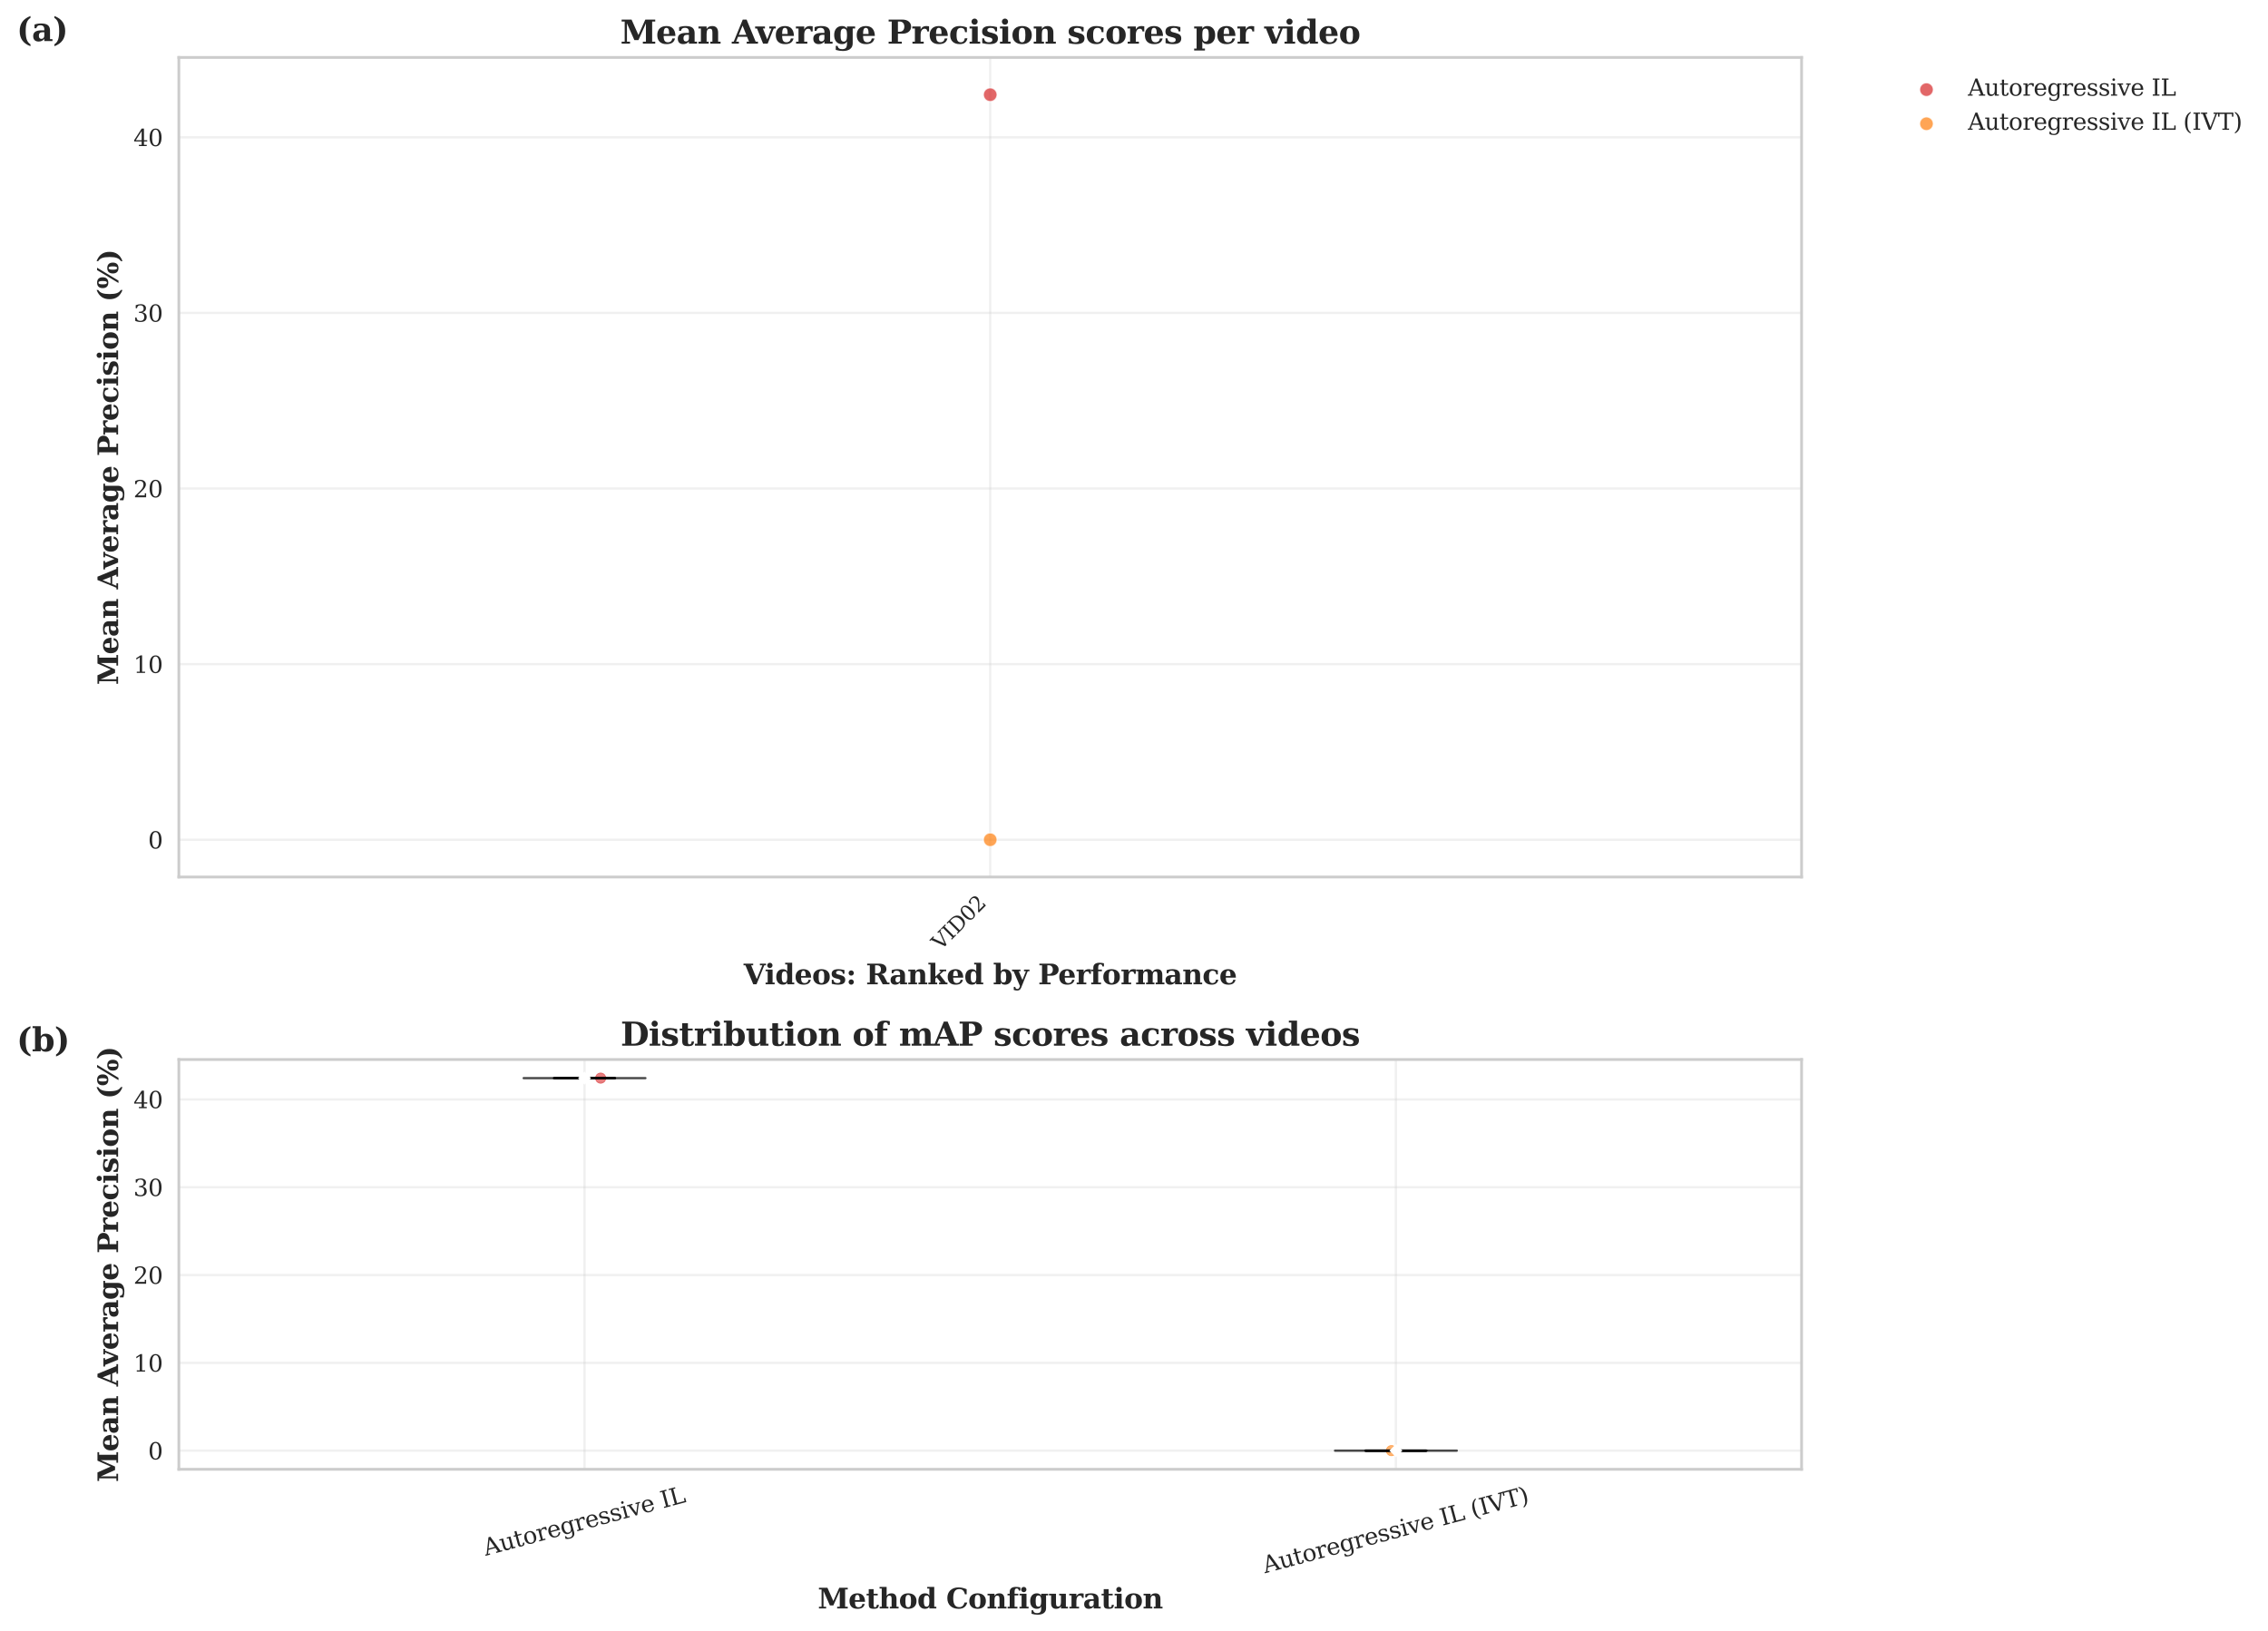 <?xml version="1.0" encoding="utf-8" standalone="no"?>
<!DOCTYPE svg PUBLIC "-//W3C//DTD SVG 1.1//EN"
  "http://www.w3.org/Graphics/SVG/1.1/DTD/svg11.dtd">
<svg xmlns:xlink="http://www.w3.org/1999/xlink" width="984.973pt" height="708.449pt" viewBox="0 0 984.973 708.449" xmlns="http://www.w3.org/2000/svg" version="1.1">
 <defs>
  <style type="text/css">*{stroke-linejoin: round; stroke-linecap: butt}</style>
 </defs>
 <g id="figure_1">
  <g id="patch_1">
   <path d="M 0 708.449 
L 984.973 708.449 
L 984.973 0 
L 0 0 
z
" style="fill: #ffffff"/>
  </g>
  <g id="axes_1">
   <g id="patch_2">
    <path d="M 77.674 380.909 
L 782.414 380.909 
L 782.414 24.957 
L 77.674 24.957 
z
" style="fill: #ffffff"/>
   </g>
   <g id="matplotlib.axis_1">
    <g id="xtick_1">
     <g id="line2d_1">
      <path d="M 430.044 380.909 
L 430.044 24.957 
" clip-path="url(#pa2b436acd9)" style="fill: none; stroke: #cccccc; stroke-opacity: 0.3; stroke-linecap: round"/>
     </g>
     <g id="line2d_2"/>
     <g id="text_1">
      <!-- VID02 -->
      <g style="fill: #262626" transform="translate(408.411 413.054) rotate(-45) scale(0.09 -0.09)">
       <defs>
        <path id="DejaVuSerif-56" d="M 1119 4331 
L 2497 750 
L 3872 4331 
L 3347 4331 
L 3347 4666 
L 4716 4666 
L 4716 4331 
L 4263 4331 
L 2597 0 
L 2059 0 
L 403 4331 
L -63 4331 
L -63 4666 
L 1638 4666 
L 1638 4331 
L 1119 4331 
z
" transform="scale(0.016)"/>
        <path id="DejaVuSerif-49" d="M 1581 331 
L 2175 331 
L 2175 0 
L 353 0 
L 353 331 
L 947 331 
L 947 4331 
L 353 4331 
L 353 4666 
L 2175 4666 
L 2175 4331 
L 1581 4331 
L 1581 331 
z
" transform="scale(0.016)"/>
        <path id="DejaVuSerif-44" d="M 1581 331 
L 2163 331 
Q 3072 331 3558 850 
Q 4044 1369 4044 2338 
Q 4044 3306 3559 3818 
Q 3075 4331 2163 4331 
L 1581 4331 
L 1581 331 
z
M 353 0 
L 353 331 
L 947 331 
L 947 4331 
L 353 4331 
L 353 4666 
L 2209 4666 
Q 3416 4666 4089 4050 
Q 4763 3434 4763 2338 
Q 4763 1238 4088 619 
Q 3413 0 2209 0 
L 353 0 
z
" transform="scale(0.016)"/>
        <path id="DejaVuSerif-30" d="M 2034 219 
Q 2513 219 2750 744 
Q 2988 1269 2988 2328 
Q 2988 3391 2750 3916 
Q 2513 4441 2034 4441 
Q 1556 4441 1318 3916 
Q 1081 3391 1081 2328 
Q 1081 1269 1318 744 
Q 1556 219 2034 219 
z
M 2034 -91 
Q 1275 -91 848 546 
Q 422 1184 422 2328 
Q 422 3475 848 4112 
Q 1275 4750 2034 4750 
Q 2797 4750 3222 4112 
Q 3647 3475 3647 2328 
Q 3647 1184 3222 546 
Q 2797 -91 2034 -91 
z
" transform="scale(0.016)"/>
        <path id="DejaVuSerif-32" d="M 819 3553 
L 469 3553 
L 469 4384 
Q 803 4563 1142 4656 
Q 1481 4750 1806 4750 
Q 2534 4750 2956 4397 
Q 3378 4044 3378 3438 
Q 3378 2753 2422 1800 
Q 2347 1728 2309 1691 
L 1131 513 
L 3078 513 
L 3078 1088 
L 3444 1088 
L 3444 0 
L 434 0 
L 434 341 
L 1850 1753 
Q 2319 2222 2519 2614 
Q 2719 3006 2719 3438 
Q 2719 3909 2473 4175 
Q 2228 4441 1797 4441 
Q 1350 4441 1106 4219 
Q 863 3997 819 3553 
z
" transform="scale(0.016)"/>
       </defs>
       <use xlink:href="#DejaVuSerif-56"/>
       <use xlink:href="#DejaVuSerif-49" x="72.217"/>
       <use xlink:href="#DejaVuSerif-44" x="111.719"/>
       <use xlink:href="#DejaVuSerif-30" x="191.895"/>
       <use xlink:href="#DejaVuSerif-32" x="255.518"/>
      </g>
     </g>
    </g>
    <g id="text_2">
     <!-- Videos: Ranked by Performance -->
     <g style="fill: #262626" transform="translate(322.969 427.496) scale(0.12 -0.12)">
      <defs>
       <path id="DejaVuSerif-Bold-56" d="M 5056 4666 
L 5056 4288 
L 4666 4288 
L 2906 0 
L 2163 0 
L 403 4288 
L -38 4288 
L -38 4666 
L 2150 4666 
L 2150 4288 
L 1697 4288 
L 2956 1197 
L 4225 4288 
L 3669 4288 
L 3669 4666 
L 5056 4666 
z
" transform="scale(0.016)"/>
       <path id="DejaVuSerif-Bold-69" d="M 588 4263 
Q 588 4516 763 4689 
Q 938 4863 1191 4863 
Q 1438 4863 1611 4689 
Q 1784 4516 1784 4263 
Q 1784 4016 1611 3842 
Q 1438 3669 1191 3669 
Q 938 3669 763 3841 
Q 588 4013 588 4263 
z
M 1797 378 
L 2272 378 
L 2272 0 
L 219 0 
L 219 378 
L 691 378 
L 691 2944 
L 219 2944 
L 219 3322 
L 1797 3322 
L 1797 378 
z
" transform="scale(0.016)"/>
       <path id="DejaVuSerif-Bold-64" d="M 2747 1497 
L 2747 1825 
Q 2747 2406 2597 2665 
Q 2447 2925 2119 2925 
Q 1775 2925 1636 2651 
Q 1497 2378 1497 1663 
Q 1497 947 1637 672 
Q 1778 397 2119 397 
Q 2447 397 2597 656 
Q 2747 916 2747 1497 
z
M 3853 378 
L 4325 378 
L 4325 0 
L 2747 0 
L 2747 422 
Q 2606 163 2367 36 
Q 2128 -91 1778 -91 
Q 1072 -91 667 378 
Q 263 847 263 1663 
Q 263 2481 667 2947 
Q 1072 3413 1778 3413 
Q 2128 3413 2367 3286 
Q 2606 3159 2747 2900 
L 2747 4488 
L 2272 4488 
L 2272 4863 
L 3853 4863 
L 3853 378 
z
" transform="scale(0.016)"/>
       <path id="DejaVuSerif-Bold-65" d="M 2566 1875 
Q 2566 2531 2444 2795 
Q 2322 3059 2028 3059 
Q 1744 3059 1620 2800 
Q 1497 2541 1497 1931 
L 1497 1875 
L 2566 1875 
z
M 3781 1503 
L 1497 1503 
L 1497 1478 
Q 1497 834 1690 548 
Q 1884 263 2316 263 
Q 2675 263 2897 453 
Q 3119 644 3181 1006 
L 3700 1006 
Q 3566 441 3166 175 
Q 2766 -91 2047 -91 
Q 1184 -91 723 364 
Q 263 819 263 1663 
Q 263 2488 734 2950 
Q 1206 3413 2047 3413 
Q 2872 3413 3312 2927 
Q 3753 2441 3781 1503 
z
" transform="scale(0.016)"/>
       <path id="DejaVuSerif-Bold-6f" d="M 2138 263 
Q 2488 263 2630 563 
Q 2772 863 2772 1663 
Q 2772 2463 2631 2761 
Q 2491 3059 2138 3059 
Q 1784 3059 1640 2757 
Q 1497 2456 1497 1663 
Q 1497 869 1640 566 
Q 1784 263 2138 263 
z
M 2138 -91 
Q 1259 -91 761 376 
Q 263 844 263 1663 
Q 263 2484 761 2948 
Q 1259 3413 2138 3413 
Q 3019 3413 3516 2948 
Q 4013 2484 4013 1663 
Q 4013 844 3514 376 
Q 3016 -91 2138 -91 
z
" transform="scale(0.016)"/>
       <path id="DejaVuSerif-Bold-73" d="M 300 97 
L 300 1025 
L 653 1025 
Q 697 653 931 458 
Q 1166 263 1569 263 
Q 1906 263 2086 380 
Q 2266 497 2266 716 
Q 2266 916 2152 1025 
Q 2038 1134 1709 1216 
L 1253 1331 
Q 738 1459 506 1698 
Q 275 1938 275 2344 
Q 275 2884 650 3148 
Q 1025 3413 1806 3413 
Q 2100 3413 2433 3364 
Q 2766 3316 3169 3213 
L 3169 2375 
L 2816 2375 
Q 2788 2716 2573 2887 
Q 2359 3059 1959 3059 
Q 1622 3059 1448 2951 
Q 1275 2844 1275 2638 
Q 1275 2469 1375 2372 
Q 1475 2275 1734 2209 
L 2188 2094 
Q 2841 1928 3091 1684 
Q 3341 1441 3341 1006 
Q 3341 444 2939 176 
Q 2538 -91 1691 -91 
Q 1381 -91 1034 -44 
Q 688 3 300 97 
z
" transform="scale(0.016)"/>
       <path id="DejaVuSerif-Bold-3a" d="M 588 2541 
Q 588 2788 761 2963 
Q 934 3138 1178 3138 
Q 1422 3138 1597 2961 
Q 1772 2784 1772 2541 
Q 1772 2297 1598 2125 
Q 1425 1953 1178 1953 
Q 931 1953 759 2125 
Q 588 2297 588 2541 
z
M 588 506 
Q 588 750 761 925 
Q 934 1100 1178 1100 
Q 1422 1100 1597 925 
Q 1772 750 1772 506 
Q 1772 259 1597 84 
Q 1422 -91 1178 -91 
Q 934 -91 761 84 
Q 588 259 588 506 
z
" transform="scale(0.016)"/>
       <path id="DejaVuSerif-Bold-20" transform="scale(0.016)"/>
       <path id="DejaVuSerif-Bold-52" d="M 3397 2278 
Q 3675 2238 3865 2094 
Q 4056 1950 4197 1678 
L 4878 378 
L 5356 378 
L 5356 0 
L 3822 0 
L 3078 1409 
Q 2863 1847 2711 1967 
Q 2559 2088 2291 2088 
L 2100 2088 
L 2100 378 
L 2700 378 
L 2700 0 
L 300 0 
L 300 378 
L 897 378 
L 897 4288 
L 300 4288 
L 300 4666 
L 2963 4666 
Q 3775 4666 4217 4339 
Q 4659 4013 4659 3413 
Q 4659 2925 4345 2642 
Q 4031 2359 3397 2278 
z
M 2100 2463 
L 2509 2463 
Q 2947 2463 3183 2700 
Q 3419 2938 3419 3378 
Q 3419 3819 3183 4053 
Q 2947 4288 2509 4288 
L 2100 4288 
L 2100 2463 
z
" transform="scale(0.016)"/>
       <path id="DejaVuSerif-Bold-61" d="M 3525 2041 
L 3525 378 
L 4000 378 
L 4000 0 
L 2419 0 
L 2419 422 
Q 2200 159 1931 34 
Q 1663 -91 1319 -91 
Q 809 -91 536 182 
Q 263 456 263 966 
Q 263 1525 655 1803 
Q 1047 2081 1838 2081 
L 2419 2081 
L 2419 2278 
Q 2419 2681 2228 2873 
Q 2038 3066 1638 3066 
Q 1306 3066 1126 2930 
Q 947 2794 872 2484 
L 519 2484 
L 519 3200 
Q 816 3306 1134 3359 
Q 1453 3413 1806 3413 
Q 2697 3413 3111 3081 
Q 3525 2750 3525 2041 
z
M 2419 1044 
L 2419 1709 
L 2003 1709 
Q 1694 1709 1528 1540 
Q 1363 1372 1363 1056 
Q 1363 741 1483 584 
Q 1603 428 1850 428 
Q 2106 428 2262 597 
Q 2419 766 2419 1044 
z
" transform="scale(0.016)"/>
       <path id="DejaVuSerif-Bold-6e" d="M 219 0 
L 219 378 
L 691 378 
L 691 2944 
L 219 2944 
L 219 3322 
L 1797 3322 
L 1797 2853 
Q 1997 3150 2253 3281 
Q 2509 3413 2900 3413 
Q 3459 3413 3745 3083 
Q 4031 2753 4031 2113 
L 4031 378 
L 4506 378 
L 4506 0 
L 2522 0 
L 2522 378 
L 2925 378 
L 2925 2144 
Q 2925 2566 2817 2730 
Q 2709 2894 2444 2894 
Q 2109 2894 1953 2648 
Q 1797 2403 1797 1869 
L 1797 378 
L 2203 378 
L 2203 0 
L 219 0 
z
" transform="scale(0.016)"/>
       <path id="DejaVuSerif-Bold-6b" d="M 2216 0 
L 219 0 
L 219 378 
L 691 378 
L 691 4488 
L 219 4488 
L 219 4863 
L 1797 4863 
L 1797 1741 
L 3138 2944 
L 2741 2944 
L 2741 3322 
L 4256 3322 
L 4256 2944 
L 3641 2944 
L 2784 2175 
L 4184 378 
L 4544 378 
L 4544 0 
L 2638 0 
L 2638 378 
L 3028 378 
L 2106 1563 
L 1797 1288 
L 1797 378 
L 2216 378 
L 2216 0 
z
" transform="scale(0.016)"/>
       <path id="DejaVuSerif-Bold-62" d="M 622 378 
L 622 4488 
L 147 4488 
L 147 4863 
L 1728 4863 
L 1728 2900 
Q 1869 3159 2106 3286 
Q 2344 3413 2694 3413 
Q 3403 3413 3811 2945 
Q 4219 2478 4219 1663 
Q 4219 847 3811 378 
Q 3403 -91 2694 -91 
Q 2344 -91 2106 36 
Q 1869 163 1728 422 
L 1728 0 
L 147 0 
L 147 378 
L 622 378 
z
M 1728 1497 
Q 1728 916 1876 656 
Q 2025 397 2356 397 
Q 2697 397 2836 672 
Q 2975 947 2975 1663 
Q 2975 2378 2836 2651 
Q 2697 2925 2356 2925 
Q 2025 2925 1876 2665 
Q 1728 2406 1728 1825 
L 1728 1497 
z
" transform="scale(0.016)"/>
       <path id="DejaVuSerif-Bold-79" d="M 1997 -750 
Q 1847 -1116 1634 -1269 
Q 1422 -1422 1063 -1422 
Q 909 -1422 721 -1387 
Q 534 -1353 313 -1288 
L 313 -594 
L 666 -597 
Q 675 -838 779 -953 
Q 884 -1069 1094 -1069 
Q 1297 -1069 1422 -958 
Q 1547 -847 1672 -538 
L 1722 -422 
L 275 2944 
L -84 2944 
L -84 3322 
L 1831 3322 
L 1831 2944 
L 1434 2944 
L 2278 978 
L 3066 2944 
L 2625 2944 
L 2625 3322 
L 3872 3322 
L 3872 2944 
L 3469 2944 
L 1997 -750 
z
" transform="scale(0.016)"/>
       <path id="DejaVuSerif-Bold-50" d="M 300 0 
L 300 378 
L 897 378 
L 897 4288 
L 300 4288 
L 300 4666 
L 2956 4666 
Q 3734 4666 4193 4295 
Q 4653 3925 4653 3303 
Q 4653 2678 4192 2304 
Q 3731 1931 2956 1931 
L 2100 1931 
L 2100 378 
L 2853 378 
L 2853 0 
L 300 0 
z
M 2100 2309 
L 2450 2309 
Q 2856 2309 3098 2579 
Q 3341 2850 3341 3303 
Q 3341 3753 3100 4020 
Q 2859 4288 2450 4288 
L 2100 4288 
L 2100 2309 
z
" transform="scale(0.016)"/>
       <path id="DejaVuSerif-Bold-72" d="M 3438 3359 
L 3438 2369 
L 3084 2369 
Q 3066 2634 2941 2764 
Q 2816 2894 2578 2894 
Q 2216 2894 2006 2575 
Q 1797 2256 1797 1691 
L 1797 378 
L 2400 378 
L 2400 0 
L 219 0 
L 219 378 
L 691 378 
L 691 2944 
L 184 2944 
L 184 3322 
L 1797 3322 
L 1797 2731 
Q 1959 3078 2226 3245 
Q 2494 3413 2881 3413 
Q 2978 3413 3117 3398 
Q 3256 3384 3438 3359 
z
" transform="scale(0.016)"/>
       <path id="DejaVuSerif-Bold-66" d="M 3097 4031 
L 2747 4031 
Q 2722 4275 2605 4394 
Q 2488 4513 2272 4513 
Q 2022 4513 1909 4333 
Q 1797 4153 1797 3750 
L 1797 3322 
L 2631 3322 
L 2631 2944 
L 1797 2944 
L 1797 378 
L 2438 378 
L 2438 0 
L 219 0 
L 219 378 
L 691 378 
L 691 2944 
L 197 2944 
L 197 3322 
L 691 3322 
L 691 3738 
Q 691 4291 1044 4577 
Q 1397 4863 2081 4863 
Q 2347 4863 2600 4833 
Q 2853 4803 3097 4744 
L 3097 4031 
z
" transform="scale(0.016)"/>
       <path id="DejaVuSerif-Bold-6d" d="M 3884 2778 
Q 4116 3109 4384 3261 
Q 4653 3413 5013 3413 
Q 5584 3413 5867 3089 
Q 6150 2766 6150 2113 
L 6150 378 
L 6625 378 
L 6625 0 
L 4647 0 
L 4647 378 
L 5044 378 
L 5044 1947 
Q 5044 2569 4948 2731 
Q 4853 2894 4594 2894 
Q 4300 2894 4137 2667 
Q 3975 2441 3975 2022 
L 3975 378 
L 4372 378 
L 4372 0 
L 2472 0 
L 2472 378 
L 2869 378 
L 2869 1947 
Q 2869 2569 2772 2731 
Q 2675 2894 2419 2894 
Q 2122 2894 1959 2667 
Q 1797 2441 1797 2022 
L 1797 378 
L 2194 378 
L 2194 0 
L 219 0 
L 219 378 
L 691 378 
L 691 2944 
L 219 2944 
L 219 3322 
L 1797 3322 
L 1797 2853 
Q 1991 3144 2241 3278 
Q 2491 3413 2834 3413 
Q 3241 3413 3494 3258 
Q 3747 3103 3884 2778 
z
" transform="scale(0.016)"/>
       <path id="DejaVuSerif-Bold-63" d="M 3609 1038 
Q 3491 469 3123 189 
Q 2756 -91 2125 -91 
Q 1238 -91 750 368 
Q 263 828 263 1663 
Q 263 2488 744 2950 
Q 1225 3413 2081 3413 
Q 2428 3413 2781 3347 
Q 3134 3281 3500 3150 
L 3500 2228 
L 3150 2228 
Q 3100 2650 2903 2854 
Q 2706 3059 2350 3059 
Q 1888 3059 1692 2746 
Q 1497 2434 1497 1663 
Q 1497 909 1687 586 
Q 1878 263 2309 263 
Q 2644 263 2845 463 
Q 3047 663 3091 1038 
L 3609 1038 
z
" transform="scale(0.016)"/>
      </defs>
      <use xlink:href="#DejaVuSerif-Bold-56"/>
      <use xlink:href="#DejaVuSerif-Bold-69" x="75.838"/>
      <use xlink:href="#DejaVuSerif-Bold-64" x="113.826"/>
      <use xlink:href="#DejaVuSerif-Bold-65" x="183.748"/>
      <use xlink:href="#DejaVuSerif-Bold-6f" x="247.371"/>
      <use xlink:href="#DejaVuSerif-Bold-73" x="314.07"/>
      <use xlink:href="#DejaVuSerif-Bold-3a" x="370.369"/>
      <use xlink:href="#DejaVuSerif-Bold-20" x="407.283"/>
      <use xlink:href="#DejaVuSerif-Bold-52" x="442.098"/>
      <use xlink:href="#DejaVuSerif-Bold-61" x="527.453"/>
      <use xlink:href="#DejaVuSerif-Bold-6e" x="592.248"/>
      <use xlink:href="#DejaVuSerif-Bold-6b" x="664.953"/>
      <use xlink:href="#DejaVuSerif-Bold-65" x="734.24"/>
      <use xlink:href="#DejaVuSerif-Bold-64" x="797.863"/>
      <use xlink:href="#DejaVuSerif-Bold-20" x="867.785"/>
      <use xlink:href="#DejaVuSerif-Bold-62" x="902.6"/>
      <use xlink:href="#DejaVuSerif-Bold-79" x="972.521"/>
      <use xlink:href="#DejaVuSerif-Bold-20" x="1030.627"/>
      <use xlink:href="#DejaVuSerif-Bold-50" x="1065.441"/>
      <use xlink:href="#DejaVuSerif-Bold-65" x="1138.012"/>
      <use xlink:href="#DejaVuSerif-Bold-72" x="1201.635"/>
      <use xlink:href="#DejaVuSerif-Bold-66" x="1254.32"/>
      <use xlink:href="#DejaVuSerif-Bold-6f" x="1297.338"/>
      <use xlink:href="#DejaVuSerif-Bold-72" x="1364.037"/>
      <use xlink:href="#DejaVuSerif-Bold-6d" x="1416.723"/>
      <use xlink:href="#DejaVuSerif-Bold-61" x="1522.533"/>
      <use xlink:href="#DejaVuSerif-Bold-6e" x="1587.328"/>
      <use xlink:href="#DejaVuSerif-Bold-63" x="1660.033"/>
      <use xlink:href="#DejaVuSerif-Bold-65" x="1720.922"/>
     </g>
    </g>
   </g>
   <g id="matplotlib.axis_2">
    <g id="ytick_1">
     <g id="line2d_3">
      <path d="M 77.674 364.729 
L 782.414 364.729 
" clip-path="url(#pa2b436acd9)" style="fill: none; stroke: #cccccc; stroke-opacity: 0.3; stroke-linecap: round"/>
     </g>
     <g id="line2d_4"/>
     <g id="text_3">
      <!-- 0 -->
      <g style="fill: #262626" transform="translate(64.311 368.528) scale(0.1 -0.1)">
       <use xlink:href="#DejaVuSerif-30"/>
      </g>
     </g>
    </g>
    <g id="ytick_2">
     <g id="line2d_5">
      <path d="M 77.674 288.456 
L 782.414 288.456 
" clip-path="url(#pa2b436acd9)" style="fill: none; stroke: #cccccc; stroke-opacity: 0.3; stroke-linecap: round"/>
     </g>
     <g id="line2d_6"/>
     <g id="text_4">
      <!-- 10 -->
      <g style="fill: #262626" transform="translate(57.949 292.255) scale(0.1 -0.1)">
       <defs>
        <path id="DejaVuSerif-31" d="M 909 0 
L 909 331 
L 1722 331 
L 1722 4213 
L 781 3603 
L 781 4013 
L 1919 4750 
L 2350 4750 
L 2350 331 
L 3163 331 
L 3163 0 
L 909 0 
z
" transform="scale(0.016)"/>
       </defs>
       <use xlink:href="#DejaVuSerif-31"/>
       <use xlink:href="#DejaVuSerif-30" x="63.623"/>
      </g>
     </g>
    </g>
    <g id="ytick_3">
     <g id="line2d_7">
      <path d="M 77.674 212.183 
L 782.414 212.183 
" clip-path="url(#pa2b436acd9)" style="fill: none; stroke: #cccccc; stroke-opacity: 0.3; stroke-linecap: round"/>
     </g>
     <g id="line2d_8"/>
     <g id="text_5">
      <!-- 20 -->
      <g style="fill: #262626" transform="translate(57.949 215.982) scale(0.1 -0.1)">
       <use xlink:href="#DejaVuSerif-32"/>
       <use xlink:href="#DejaVuSerif-30" x="63.623"/>
      </g>
     </g>
    </g>
    <g id="ytick_4">
     <g id="line2d_9">
      <path d="M 77.674 135.91 
L 782.414 135.91 
" clip-path="url(#pa2b436acd9)" style="fill: none; stroke: #cccccc; stroke-opacity: 0.3; stroke-linecap: round"/>
     </g>
     <g id="line2d_10"/>
     <g id="text_6">
      <!-- 30 -->
      <g style="fill: #262626" transform="translate(57.949 139.709) scale(0.1 -0.1)">
       <defs>
        <path id="DejaVuSerif-33" d="M 622 4469 
Q 988 4606 1323 4678 
Q 1659 4750 1953 4750 
Q 2638 4750 3022 4454 
Q 3406 4159 3406 3634 
Q 3406 3213 3140 2930 
Q 2875 2647 2388 2547 
Q 2963 2466 3280 2130 
Q 3597 1794 3597 1259 
Q 3597 606 3158 257 
Q 2719 -91 1894 -91 
Q 1528 -91 1179 -12 
Q 831 66 488 225 
L 488 1131 
L 838 1131 
Q 869 681 1141 450 
Q 1413 219 1906 219 
Q 2384 219 2661 495 
Q 2938 772 2938 1253 
Q 2938 1803 2653 2086 
Q 2369 2369 1819 2369 
L 1522 2369 
L 1522 2688 
L 1678 2688 
Q 2225 2688 2498 2914 
Q 2772 3141 2772 3597 
Q 2772 4006 2547 4223 
Q 2322 4441 1900 4441 
Q 1478 4441 1245 4241 
Q 1013 4041 972 3647 
L 622 3647 
L 622 4469 
z
" transform="scale(0.016)"/>
       </defs>
       <use xlink:href="#DejaVuSerif-33"/>
       <use xlink:href="#DejaVuSerif-30" x="63.623"/>
      </g>
     </g>
    </g>
    <g id="ytick_5">
     <g id="line2d_11">
      <path d="M 77.674 59.637 
L 782.414 59.637 
" clip-path="url(#pa2b436acd9)" style="fill: none; stroke: #cccccc; stroke-opacity: 0.3; stroke-linecap: round"/>
     </g>
     <g id="line2d_12"/>
     <g id="text_7">
      <!-- 40 -->
      <g style="fill: #262626" transform="translate(57.949 63.436) scale(0.1 -0.1)">
       <defs>
        <path id="DejaVuSerif-34" d="M 2234 1581 
L 2234 4063 
L 641 1581 
L 2234 1581 
z
M 3609 0 
L 1484 0 
L 1484 331 
L 2234 331 
L 2234 1247 
L 197 1247 
L 197 1588 
L 2241 4750 
L 2859 4750 
L 2859 1581 
L 3750 1581 
L 3750 1247 
L 2859 1247 
L 2859 331 
L 3609 331 
L 3609 0 
z
" transform="scale(0.016)"/>
       </defs>
       <use xlink:href="#DejaVuSerif-34"/>
       <use xlink:href="#DejaVuSerif-30" x="63.623"/>
      </g>
     </g>
    </g>
    <g id="text_8">
     <!-- Mean Average Precision (%) -->
     <g style="fill: #262626" transform="translate(51.283 297.512) rotate(-90) scale(0.12 -0.12)">
      <defs>
       <path id="DejaVuSerif-Bold-4d" d="M 269 0 
L 269 378 
L 863 378 
L 863 4288 
L 269 4288 
L 269 4666 
L 2194 4666 
L 3525 1672 
L 4863 4666 
L 6784 4666 
L 6784 4288 
L 6188 4288 
L 6188 378 
L 6784 378 
L 6784 0 
L 4384 0 
L 4384 378 
L 4978 378 
L 4978 3938 
L 3531 684 
L 2741 684 
L 1300 3938 
L 1300 378 
L 1894 378 
L 1894 0 
L 269 0 
z
" transform="scale(0.016)"/>
       <path id="DejaVuSerif-Bold-41" d="M -50 0 
L -50 378 
L 331 378 
L 2088 4666 
L 2834 4666 
L 4594 378 
L 5038 378 
L 5038 0 
L 2853 0 
L 2853 378 
L 3309 378 
L 2925 1331 
L 1172 1331 
L 781 378 
L 1338 378 
L 1338 0 
L -50 0 
z
M 1325 1709 
L 2772 1709 
L 2053 3494 
L 1325 1709 
z
" transform="scale(0.016)"/>
       <path id="DejaVuSerif-Bold-76" d="M 1428 0 
L 250 2944 
L -116 2944 
L -116 3322 
L 1791 3322 
L 1791 2944 
L 1388 2944 
L 2228 844 
L 3066 2944 
L 2631 2944 
L 2631 3322 
L 3878 3322 
L 3878 2944 
L 3494 2944 
L 2316 0 
L 1428 0 
z
" transform="scale(0.016)"/>
       <path id="DejaVuSerif-Bold-67" d="M 3853 2944 
L 3853 44 
Q 3853 -656 3354 -1039 
Q 2856 -1422 1947 -1422 
Q 1616 -1422 1275 -1370 
Q 934 -1319 575 -1216 
L 575 -422 
L 928 -422 
Q 975 -750 1192 -909 
Q 1409 -1069 1813 -1069 
Q 2325 -1069 2536 -823 
Q 2747 -578 2747 44 
L 2747 422 
Q 2606 163 2367 36 
Q 2128 -91 1778 -91 
Q 1072 -91 667 378 
Q 263 847 263 1663 
Q 263 2481 667 2947 
Q 1072 3413 1778 3413 
Q 2128 3413 2367 3286 
Q 2606 3159 2747 2900 
L 2747 3322 
L 4325 3322 
L 4325 2944 
L 3853 2944 
z
M 2747 1825 
Q 2747 2406 2597 2665 
Q 2447 2925 2119 2925 
Q 1775 2925 1636 2651 
Q 1497 2378 1497 1663 
Q 1497 947 1637 672 
Q 1778 397 2119 397 
Q 2447 397 2597 656 
Q 2747 916 2747 1497 
L 2747 1825 
z
" transform="scale(0.016)"/>
       <path id="DejaVuSerif-Bold-28" d="M 2694 -997 
Q 1641 -606 1122 122 
Q 603 850 603 1931 
Q 603 3013 1115 3731 
Q 1628 4450 2694 4863 
L 2694 4488 
Q 2200 4188 1983 3598 
Q 1766 3009 1766 1931 
Q 1766 856 1983 267 
Q 2200 -322 2694 -622 
L 2694 -997 
z
" transform="scale(0.016)"/>
       <path id="DejaVuSerif-Bold-25" d="M 1381 4434 
Q 1181 4434 1093 4217 
Q 1006 4000 1006 3481 
Q 1006 2959 1093 2740 
Q 1181 2522 1381 2522 
Q 1584 2522 1671 2740 
Q 1759 2959 1759 3481 
Q 1759 4000 1671 4217 
Q 1584 4434 1381 4434 
z
M 1381 4750 
Q 1978 4750 2295 4423 
Q 2613 4097 2613 3481 
Q 2613 2866 2295 2537 
Q 1978 2209 1381 2209 
Q 788 2209 470 2537 
Q 153 2866 153 3481 
Q 153 4097 470 4423 
Q 788 4750 1381 4750 
z
M 4231 4750 
L 4769 4750 
L 1850 -91 
L 1313 -91 
L 4231 4750 
z
M 4697 2450 
Q 5294 2450 5609 2123 
Q 5925 1797 5925 1184 
Q 5925 569 5609 239 
Q 5294 -91 4697 -91 
Q 4103 -91 3786 239 
Q 3469 569 3469 1184 
Q 3469 1797 3786 2123 
Q 4103 2450 4697 2450 
z
M 4697 2138 
Q 4494 2138 4406 1920 
Q 4319 1703 4319 1184 
Q 4319 663 4408 444 
Q 4497 225 4697 225 
Q 4900 225 4987 444 
Q 5075 663 5075 1184 
Q 5075 1703 4987 1920 
Q 4900 2138 4697 2138 
z
" transform="scale(0.016)"/>
       <path id="DejaVuSerif-Bold-29" d="M 325 -997 
L 325 -622 
Q 819 -322 1036 267 
Q 1253 856 1253 1931 
Q 1253 3009 1036 3598 
Q 819 4188 325 4488 
L 325 4863 
Q 1391 4450 1905 3731 
Q 2419 3013 2419 1931 
Q 2419 850 1898 122 
Q 1378 -606 325 -997 
z
" transform="scale(0.016)"/>
      </defs>
      <use xlink:href="#DejaVuSerif-Bold-4d"/>
      <use xlink:href="#DejaVuSerif-Bold-65" x="110.693"/>
      <use xlink:href="#DejaVuSerif-Bold-61" x="174.316"/>
      <use xlink:href="#DejaVuSerif-Bold-6e" x="239.111"/>
      <use xlink:href="#DejaVuSerif-Bold-20" x="311.816"/>
      <use xlink:href="#DejaVuSerif-Bold-41" x="346.631"/>
      <use xlink:href="#DejaVuSerif-Bold-76" x="420.219"/>
      <use xlink:href="#DejaVuSerif-Bold-65" x="478.324"/>
      <use xlink:href="#DejaVuSerif-Bold-72" x="541.947"/>
      <use xlink:href="#DejaVuSerif-Bold-61" x="594.633"/>
      <use xlink:href="#DejaVuSerif-Bold-67" x="659.428"/>
      <use xlink:href="#DejaVuSerif-Bold-65" x="729.35"/>
      <use xlink:href="#DejaVuSerif-Bold-20" x="792.973"/>
      <use xlink:href="#DejaVuSerif-Bold-50" x="827.787"/>
      <use xlink:href="#DejaVuSerif-Bold-72" x="902.982"/>
      <use xlink:href="#DejaVuSerif-Bold-65" x="955.668"/>
      <use xlink:href="#DejaVuSerif-Bold-63" x="1019.291"/>
      <use xlink:href="#DejaVuSerif-Bold-69" x="1080.18"/>
      <use xlink:href="#DejaVuSerif-Bold-73" x="1118.168"/>
      <use xlink:href="#DejaVuSerif-Bold-69" x="1174.467"/>
      <use xlink:href="#DejaVuSerif-Bold-6f" x="1212.455"/>
      <use xlink:href="#DejaVuSerif-Bold-6e" x="1279.154"/>
      <use xlink:href="#DejaVuSerif-Bold-20" x="1351.859"/>
      <use xlink:href="#DejaVuSerif-Bold-28" x="1386.674"/>
      <use xlink:href="#DejaVuSerif-Bold-25" x="1433.988"/>
      <use xlink:href="#DejaVuSerif-Bold-29" x="1529.008"/>
     </g>
    </g>
   </g>
   <g id="PathCollection_1">
    <defs>
     <path id="ma7c58ee332" d="M 0 2.958 
C 0.784 2.958 1.537 2.646 2.092 2.092 
C 2.646 1.537 2.958 0.784 2.958 0 
C 2.958 -0.784 2.646 -1.537 2.092 -2.092 
C 1.537 -2.646 0.784 -2.958 0 -2.958 
C -0.784 -2.958 -1.537 -2.646 -2.092 -2.092 
C -2.646 -1.537 -2.958 -0.784 -2.958 0 
C -2.958 0.784 -2.646 1.537 -2.092 2.092 
C -1.537 2.646 -0.784 2.958 0 2.958 
z
" style="stroke: #ffffff; stroke-opacity: 0.7; stroke-width: 0.5"/>
    </defs>
    <g clip-path="url(#pa2b436acd9)">
     <use xlink:href="#ma7c58ee332" x="430.044" y="41.136" style="fill: #d62728; fill-opacity: 0.7; stroke: #ffffff; stroke-opacity: 0.7; stroke-width: 0.5"/>
    </g>
   </g>
   <g id="PathCollection_2">
    <defs>
     <path id="m37a2aa57c5" d="M 0 2.958 
C 0.784 2.958 1.537 2.646 2.092 2.092 
C 2.646 1.537 2.958 0.784 2.958 0 
C 2.958 -0.784 2.646 -1.537 2.092 -2.092 
C 1.537 -2.646 0.784 -2.958 0 -2.958 
C -0.784 -2.958 -1.537 -2.646 -2.092 -2.092 
C -2.646 -1.537 -2.958 -0.784 -2.958 0 
C -2.958 0.784 -2.646 1.537 -2.092 2.092 
C -1.537 2.646 -0.784 2.958 0 2.958 
z
" style="stroke: #ffffff; stroke-opacity: 0.7; stroke-width: 0.5"/>
    </defs>
    <g clip-path="url(#pa2b436acd9)">
     <use xlink:href="#m37a2aa57c5" x="430.044" y="364.729" style="fill: #ff7f0e; fill-opacity: 0.7; stroke: #ffffff; stroke-opacity: 0.7; stroke-width: 0.5"/>
    </g>
   </g>
   <g id="patch_3">
    <path d="M 77.674 380.909 
L 77.674 24.957 
" style="fill: none; stroke: #cccccc; stroke-width: 1.2; stroke-linejoin: miter; stroke-linecap: square"/>
   </g>
   <g id="patch_4">
    <path d="M 782.414 380.909 
L 782.414 24.957 
" style="fill: none; stroke: #cccccc; stroke-width: 1.2; stroke-linejoin: miter; stroke-linecap: square"/>
   </g>
   <g id="patch_5">
    <path d="M 77.674 380.909 
L 782.414 380.909 
" style="fill: none; stroke: #cccccc; stroke-width: 1.2; stroke-linejoin: miter; stroke-linecap: square"/>
   </g>
   <g id="patch_6">
    <path d="M 77.674 24.957 
L 782.414 24.957 
" style="fill: none; stroke: #cccccc; stroke-width: 1.2; stroke-linejoin: miter; stroke-linecap: square"/>
   </g>
   <g id="text_9">
    <!-- (a) -->
    <g style="fill: #262626" transform="translate(7.2 17.838) scale(0.14 -0.14)">
     <use xlink:href="#DejaVuSerif-Bold-28"/>
     <use xlink:href="#DejaVuSerif-Bold-61" x="47.314"/>
     <use xlink:href="#DejaVuSerif-Bold-29" x="112.109"/>
    </g>
   </g>
   <g id="text_10">
    <!-- Mean Average Precision scores per video -->
    <g style="fill: #262626" transform="translate(269.367 18.957) scale(0.14 -0.14)">
     <defs>
      <path id="DejaVuSerif-Bold-70" d="M 1728 1825 
L 1728 1497 
Q 1728 916 1876 656 
Q 2025 397 2356 397 
Q 2697 397 2836 672 
Q 2975 947 2975 1663 
Q 2975 2378 2836 2651 
Q 2697 2925 2356 2925 
Q 2025 2925 1876 2665 
Q 1728 2406 1728 1825 
z
M 622 2944 
L 147 2944 
L 147 3322 
L 1728 3322 
L 1728 2900 
Q 1869 3159 2106 3286 
Q 2344 3413 2694 3413 
Q 3403 3413 3811 2945 
Q 4219 2478 4219 1663 
Q 4219 847 3811 378 
Q 3403 -91 2694 -91 
Q 2344 -91 2106 36 
Q 1869 163 1728 422 
L 1728 -953 
L 2241 -953 
L 2241 -1331 
L 147 -1331 
L 147 -953 
L 622 -953 
L 622 2944 
z
" transform="scale(0.016)"/>
     </defs>
     <use xlink:href="#DejaVuSerif-Bold-4d"/>
     <use xlink:href="#DejaVuSerif-Bold-65" x="110.693"/>
     <use xlink:href="#DejaVuSerif-Bold-61" x="174.316"/>
     <use xlink:href="#DejaVuSerif-Bold-6e" x="239.111"/>
     <use xlink:href="#DejaVuSerif-Bold-20" x="311.816"/>
     <use xlink:href="#DejaVuSerif-Bold-41" x="346.631"/>
     <use xlink:href="#DejaVuSerif-Bold-76" x="420.219"/>
     <use xlink:href="#DejaVuSerif-Bold-65" x="478.324"/>
     <use xlink:href="#DejaVuSerif-Bold-72" x="541.947"/>
     <use xlink:href="#DejaVuSerif-Bold-61" x="594.633"/>
     <use xlink:href="#DejaVuSerif-Bold-67" x="659.428"/>
     <use xlink:href="#DejaVuSerif-Bold-65" x="729.35"/>
     <use xlink:href="#DejaVuSerif-Bold-20" x="792.973"/>
     <use xlink:href="#DejaVuSerif-Bold-50" x="827.787"/>
     <use xlink:href="#DejaVuSerif-Bold-72" x="902.982"/>
     <use xlink:href="#DejaVuSerif-Bold-65" x="955.668"/>
     <use xlink:href="#DejaVuSerif-Bold-63" x="1019.291"/>
     <use xlink:href="#DejaVuSerif-Bold-69" x="1080.18"/>
     <use xlink:href="#DejaVuSerif-Bold-73" x="1118.168"/>
     <use xlink:href="#DejaVuSerif-Bold-69" x="1174.467"/>
     <use xlink:href="#DejaVuSerif-Bold-6f" x="1212.455"/>
     <use xlink:href="#DejaVuSerif-Bold-6e" x="1279.154"/>
     <use xlink:href="#DejaVuSerif-Bold-20" x="1351.859"/>
     <use xlink:href="#DejaVuSerif-Bold-73" x="1386.674"/>
     <use xlink:href="#DejaVuSerif-Bold-63" x="1442.973"/>
     <use xlink:href="#DejaVuSerif-Bold-6f" x="1503.861"/>
     <use xlink:href="#DejaVuSerif-Bold-72" x="1570.561"/>
     <use xlink:href="#DejaVuSerif-Bold-65" x="1623.246"/>
     <use xlink:href="#DejaVuSerif-Bold-73" x="1686.869"/>
     <use xlink:href="#DejaVuSerif-Bold-20" x="1743.168"/>
     <use xlink:href="#DejaVuSerif-Bold-70" x="1777.982"/>
     <use xlink:href="#DejaVuSerif-Bold-65" x="1847.904"/>
     <use xlink:href="#DejaVuSerif-Bold-72" x="1911.527"/>
     <use xlink:href="#DejaVuSerif-Bold-20" x="1964.213"/>
     <use xlink:href="#DejaVuSerif-Bold-76" x="1999.027"/>
     <use xlink:href="#DejaVuSerif-Bold-69" x="2057.133"/>
     <use xlink:href="#DejaVuSerif-Bold-64" x="2095.121"/>
     <use xlink:href="#DejaVuSerif-Bold-65" x="2165.043"/>
     <use xlink:href="#DejaVuSerif-Bold-6f" x="2228.666"/>
    </g>
   </g>
   <g id="legend_1">
    <g id="PathCollection_3">
     <g>
      <use xlink:href="#ma7c58ee332" x="836.651" y="38.93" style="fill: #d62728; fill-opacity: 0.7; stroke: #ffffff; stroke-opacity: 0.7; stroke-width: 0.5"/>
     </g>
    </g>
    <g id="text_11">
     <!-- Autoregressive IL -->
     <g style="fill: #262626" transform="translate(854.651 41.555) scale(0.1 -0.1)">
      <defs>
       <path id="DejaVuSerif-41" d="M 1281 1691 
L 2994 1691 
L 2138 3909 
L 1281 1691 
z
M -38 0 
L -38 331 
L 372 331 
L 2034 4666 
L 2559 4666 
L 4225 331 
L 4684 331 
L 4684 0 
L 2988 0 
L 2988 331 
L 3506 331 
L 3116 1356 
L 1153 1356 
L 763 331 
L 1275 331 
L 1275 0 
L -38 0 
z
" transform="scale(0.016)"/>
       <path id="DejaVuSerif-75" d="M 2266 3322 
L 3341 3322 
L 3341 331 
L 3884 331 
L 3884 0 
L 2766 0 
L 2766 588 
Q 2606 256 2353 82 
Q 2100 -91 1766 -91 
Q 1213 -91 952 223 
Q 691 538 691 1209 
L 691 2988 
L 172 2988 
L 172 3322 
L 1269 3322 
L 1269 1388 
Q 1269 781 1417 556 
Q 1566 331 1947 331 
Q 2347 331 2556 625 
Q 2766 919 2766 1478 
L 2766 2988 
L 2266 2988 
L 2266 3322 
z
" transform="scale(0.016)"/>
       <path id="DejaVuSerif-74" d="M 691 2988 
L 184 2988 
L 184 3322 
L 691 3322 
L 691 4353 
L 1269 4353 
L 1269 3322 
L 2350 3322 
L 2350 2988 
L 1269 2988 
L 1269 878 
Q 1269 456 1350 337 
Q 1431 219 1650 219 
Q 1875 219 1978 351 
Q 2081 484 2088 781 
L 2522 781 
Q 2497 328 2275 118 
Q 2053 -91 1600 -91 
Q 1103 -91 897 129 
Q 691 350 691 878 
L 691 2988 
z
" transform="scale(0.016)"/>
       <path id="DejaVuSerif-6f" d="M 1925 219 
Q 2388 219 2623 584 
Q 2859 950 2859 1663 
Q 2859 2375 2623 2739 
Q 2388 3103 1925 3103 
Q 1463 3103 1227 2739 
Q 991 2375 991 1663 
Q 991 950 1228 584 
Q 1466 219 1925 219 
z
M 1925 -91 
Q 1200 -91 759 389 
Q 319 869 319 1663 
Q 319 2456 758 2934 
Q 1197 3413 1925 3413 
Q 2653 3413 3092 2934 
Q 3531 2456 3531 1663 
Q 3531 869 3092 389 
Q 2653 -91 1925 -91 
z
" transform="scale(0.016)"/>
       <path id="DejaVuSerif-72" d="M 3059 3328 
L 3059 2497 
L 2728 2497 
Q 2713 2744 2591 2866 
Q 2469 2988 2234 2988 
Q 1809 2988 1582 2694 
Q 1356 2400 1356 1850 
L 1356 331 
L 2022 331 
L 2022 0 
L 263 0 
L 263 331 
L 781 331 
L 781 2994 
L 231 2994 
L 231 3322 
L 1356 3322 
L 1356 2731 
Q 1525 3078 1790 3245 
Q 2056 3413 2438 3413 
Q 2578 3413 2733 3391 
Q 2888 3369 3059 3328 
z
" transform="scale(0.016)"/>
       <path id="DejaVuSerif-65" d="M 3469 1600 
L 991 1600 
L 991 1575 
Q 991 903 1244 561 
Q 1497 219 1991 219 
Q 2369 219 2611 417 
Q 2853 616 2950 1006 
L 3413 1006 
Q 3275 459 2904 184 
Q 2534 -91 1931 -91 
Q 1203 -91 761 389 
Q 319 869 319 1663 
Q 319 2450 753 2931 
Q 1188 3413 1894 3413 
Q 2647 3413 3050 2948 
Q 3453 2484 3469 1600 
z
M 2791 1931 
Q 2772 2513 2545 2808 
Q 2319 3103 1894 3103 
Q 1497 3103 1269 2806 
Q 1041 2509 991 1931 
L 2791 1931 
z
" transform="scale(0.016)"/>
       <path id="DejaVuSerif-67" d="M 3359 2988 
L 3359 72 
Q 3359 -644 2965 -1033 
Q 2572 -1422 1844 -1422 
Q 1516 -1422 1216 -1362 
Q 916 -1303 641 -1184 
L 641 -488 
L 941 -488 
Q 997 -813 1206 -963 
Q 1416 -1113 1806 -1113 
Q 2313 -1113 2548 -827 
Q 2784 -541 2784 72 
L 2784 519 
Q 2616 206 2355 57 
Q 2094 -91 1709 -91 
Q 1097 -91 708 395 
Q 319 881 319 1663 
Q 319 2444 706 2928 
Q 1094 3413 1709 3413 
Q 2094 3413 2355 3264 
Q 2616 3116 2784 2803 
L 2784 3322 
L 3909 3322 
L 3909 2988 
L 3359 2988 
z
M 2784 1825 
Q 2784 2422 2554 2737 
Q 2325 3053 1888 3053 
Q 1444 3053 1217 2703 
Q 991 2353 991 1663 
Q 991 975 1217 622 
Q 1444 269 1888 269 
Q 2325 269 2554 583 
Q 2784 897 2784 1497 
L 2784 1825 
z
" transform="scale(0.016)"/>
       <path id="DejaVuSerif-73" d="M 359 184 
L 359 959 
L 691 959 
Q 703 588 923 403 
Q 1144 219 1575 219 
Q 1963 219 2166 364 
Q 2369 509 2369 788 
Q 2369 1006 2220 1140 
Q 2072 1275 1594 1428 
L 1178 1569 
Q 750 1706 558 1912 
Q 366 2119 366 2438 
Q 366 2894 700 3153 
Q 1034 3413 1625 3413 
Q 1888 3413 2178 3344 
Q 2469 3275 2778 3144 
L 2778 2419 
L 2447 2419 
Q 2434 2741 2221 2922 
Q 2009 3103 1644 3103 
Q 1281 3103 1095 2975 
Q 909 2847 909 2591 
Q 909 2381 1050 2254 
Q 1191 2128 1613 1997 
L 2069 1856 
Q 2541 1709 2748 1489 
Q 2956 1269 2956 922 
Q 2956 450 2595 179 
Q 2234 -91 1600 -91 
Q 1278 -91 972 -22 
Q 666 47 359 184 
z
" transform="scale(0.016)"/>
       <path id="DejaVuSerif-69" d="M 622 4353 
Q 622 4497 726 4603 
Q 831 4709 978 4709 
Q 1122 4709 1226 4603 
Q 1331 4497 1331 4353 
Q 1331 4206 1228 4103 
Q 1125 4000 978 4000 
Q 831 4000 726 4103 
Q 622 4206 622 4353 
z
M 1356 331 
L 1900 331 
L 1900 0 
L 231 0 
L 231 331 
L 781 331 
L 781 2988 
L 231 2988 
L 231 3322 
L 1356 3322 
L 1356 331 
z
" transform="scale(0.016)"/>
       <path id="DejaVuSerif-76" d="M 1581 0 
L 359 2988 
L -19 2988 
L -19 3322 
L 1509 3322 
L 1509 2988 
L 978 2988 
L 1913 703 
L 2847 2988 
L 2350 2988 
L 2350 3322 
L 3597 3322 
L 3597 2988 
L 3225 2988 
L 2003 0 
L 1581 0 
z
" transform="scale(0.016)"/>
       <path id="DejaVuSerif-20" transform="scale(0.016)"/>
       <path id="DejaVuSerif-4c" d="M 353 0 
L 353 331 
L 947 331 
L 947 4331 
L 353 4331 
L 353 4666 
L 2175 4666 
L 2175 4331 
L 1581 4331 
L 1581 384 
L 3713 384 
L 3713 1166 
L 4097 1166 
L 4097 0 
L 353 0 
z
" transform="scale(0.016)"/>
      </defs>
      <use xlink:href="#DejaVuSerif-41"/>
      <use xlink:href="#DejaVuSerif-75" x="72.217"/>
      <use xlink:href="#DejaVuSerif-74" x="136.621"/>
      <use xlink:href="#DejaVuSerif-6f" x="176.807"/>
      <use xlink:href="#DejaVuSerif-72" x="237.012"/>
      <use xlink:href="#DejaVuSerif-65" x="284.814"/>
      <use xlink:href="#DejaVuSerif-67" x="343.994"/>
      <use xlink:href="#DejaVuSerif-72" x="408.008"/>
      <use xlink:href="#DejaVuSerif-65" x="455.811"/>
      <use xlink:href="#DejaVuSerif-73" x="514.99"/>
      <use xlink:href="#DejaVuSerif-73" x="566.309"/>
      <use xlink:href="#DejaVuSerif-69" x="617.627"/>
      <use xlink:href="#DejaVuSerif-76" x="649.609"/>
      <use xlink:href="#DejaVuSerif-65" x="706.104"/>
      <use xlink:href="#DejaVuSerif-20" x="765.283"/>
      <use xlink:href="#DejaVuSerif-49" x="797.07"/>
      <use xlink:href="#DejaVuSerif-4c" x="836.572"/>
     </g>
    </g>
    <g id="PathCollection_4">
     <g>
      <use xlink:href="#m37a2aa57c5" x="836.651" y="53.751" style="fill: #ff7f0e; fill-opacity: 0.7; stroke: #ffffff; stroke-opacity: 0.7; stroke-width: 0.5"/>
     </g>
    </g>
    <g id="text_12">
     <!-- Autoregressive IL (IVT) -->
     <g style="fill: #262626" transform="translate(854.651 56.376) scale(0.1 -0.1)">
      <defs>
       <path id="DejaVuSerif-28" d="M 2041 -997 
Q 1281 -656 893 83 
Q 506 822 506 1931 
Q 506 3044 893 3783 
Q 1281 4522 2041 4863 
L 2041 4556 
Q 1559 4225 1350 3623 
Q 1141 3022 1141 1931 
Q 1141 844 1350 242 
Q 1559 -359 2041 -691 
L 2041 -997 
z
" transform="scale(0.016)"/>
       <path id="DejaVuSerif-54" d="M 1222 0 
L 1222 331 
L 1819 331 
L 1819 4294 
L 447 4294 
L 447 3566 
L 63 3566 
L 63 4666 
L 4206 4666 
L 4206 3566 
L 3822 3566 
L 3822 4294 
L 2450 4294 
L 2450 331 
L 3047 331 
L 3047 0 
L 1222 0 
z
" transform="scale(0.016)"/>
       <path id="DejaVuSerif-29" d="M 453 -997 
L 453 -691 
Q 934 -359 1145 242 
Q 1356 844 1356 1931 
Q 1356 3022 1145 3623 
Q 934 4225 453 4556 
L 453 4863 
Q 1216 4522 1603 3783 
Q 1991 3044 1991 1931 
Q 1991 822 1603 83 
Q 1216 -656 453 -997 
z
" transform="scale(0.016)"/>
      </defs>
      <use xlink:href="#DejaVuSerif-41"/>
      <use xlink:href="#DejaVuSerif-75" x="72.217"/>
      <use xlink:href="#DejaVuSerif-74" x="136.621"/>
      <use xlink:href="#DejaVuSerif-6f" x="176.807"/>
      <use xlink:href="#DejaVuSerif-72" x="237.012"/>
      <use xlink:href="#DejaVuSerif-65" x="284.814"/>
      <use xlink:href="#DejaVuSerif-67" x="343.994"/>
      <use xlink:href="#DejaVuSerif-72" x="408.008"/>
      <use xlink:href="#DejaVuSerif-65" x="455.811"/>
      <use xlink:href="#DejaVuSerif-73" x="514.99"/>
      <use xlink:href="#DejaVuSerif-73" x="566.309"/>
      <use xlink:href="#DejaVuSerif-69" x="617.627"/>
      <use xlink:href="#DejaVuSerif-76" x="649.609"/>
      <use xlink:href="#DejaVuSerif-65" x="706.104"/>
      <use xlink:href="#DejaVuSerif-20" x="765.283"/>
      <use xlink:href="#DejaVuSerif-49" x="797.07"/>
      <use xlink:href="#DejaVuSerif-4c" x="836.572"/>
      <use xlink:href="#DejaVuSerif-20" x="902.979"/>
      <use xlink:href="#DejaVuSerif-28" x="934.766"/>
      <use xlink:href="#DejaVuSerif-49" x="973.779"/>
      <use xlink:href="#DejaVuSerif-56" x="1013.281"/>
      <use xlink:href="#DejaVuSerif-54" x="1085.498"/>
      <use xlink:href="#DejaVuSerif-29" x="1152.197"/>
     </g>
    </g>
   </g>
  </g>
  <g id="axes_2">
   <g id="patch_7">
    <path d="M 77.674 638.148 
L 782.414 638.148 
L 782.414 460.172 
L 77.674 460.172 
z
" style="fill: #ffffff"/>
   </g>
   <g id="matplotlib.axis_3">
    <g id="xtick_2">
     <g id="line2d_13">
      <path d="M 253.859 638.148 
L 253.859 460.172 
" clip-path="url(#p01f27c11ee)" style="fill: none; stroke: #cccccc; stroke-opacity: 0.3; stroke-linecap: round"/>
     </g>
     <g id="line2d_14"/>
     <g id="text_13">
      <!-- Autoregressive IL -->
      <g style="fill: #262626" transform="translate(210.926 675.721) rotate(-15) scale(0.1 -0.1)">
       <use xlink:href="#DejaVuSerif-41"/>
       <use xlink:href="#DejaVuSerif-75" x="72.217"/>
       <use xlink:href="#DejaVuSerif-74" x="136.621"/>
       <use xlink:href="#DejaVuSerif-6f" x="176.807"/>
       <use xlink:href="#DejaVuSerif-72" x="237.012"/>
       <use xlink:href="#DejaVuSerif-65" x="284.814"/>
       <use xlink:href="#DejaVuSerif-67" x="343.994"/>
       <use xlink:href="#DejaVuSerif-72" x="408.008"/>
       <use xlink:href="#DejaVuSerif-65" x="455.811"/>
       <use xlink:href="#DejaVuSerif-73" x="514.99"/>
       <use xlink:href="#DejaVuSerif-73" x="566.309"/>
       <use xlink:href="#DejaVuSerif-69" x="617.627"/>
       <use xlink:href="#DejaVuSerif-76" x="649.609"/>
       <use xlink:href="#DejaVuSerif-65" x="706.104"/>
       <use xlink:href="#DejaVuSerif-20" x="765.283"/>
       <use xlink:href="#DejaVuSerif-49" x="797.07"/>
       <use xlink:href="#DejaVuSerif-4c" x="836.572"/>
      </g>
     </g>
    </g>
    <g id="xtick_3">
     <g id="line2d_15">
      <path d="M 606.229 638.148 
L 606.229 460.172 
" clip-path="url(#p01f27c11ee)" style="fill: none; stroke: #cccccc; stroke-opacity: 0.3; stroke-linecap: round"/>
     </g>
     <g id="line2d_16"/>
     <g id="text_14">
      <!-- Autoregressive IL (IVT) -->
      <g style="fill: #262626" transform="translate(549.393 683.318) rotate(-15) scale(0.1 -0.1)">
       <use xlink:href="#DejaVuSerif-41"/>
       <use xlink:href="#DejaVuSerif-75" x="72.217"/>
       <use xlink:href="#DejaVuSerif-74" x="136.621"/>
       <use xlink:href="#DejaVuSerif-6f" x="176.807"/>
       <use xlink:href="#DejaVuSerif-72" x="237.012"/>
       <use xlink:href="#DejaVuSerif-65" x="284.814"/>
       <use xlink:href="#DejaVuSerif-67" x="343.994"/>
       <use xlink:href="#DejaVuSerif-72" x="408.008"/>
       <use xlink:href="#DejaVuSerif-65" x="455.811"/>
       <use xlink:href="#DejaVuSerif-73" x="514.99"/>
       <use xlink:href="#DejaVuSerif-73" x="566.309"/>
       <use xlink:href="#DejaVuSerif-69" x="617.627"/>
       <use xlink:href="#DejaVuSerif-76" x="649.609"/>
       <use xlink:href="#DejaVuSerif-65" x="706.104"/>
       <use xlink:href="#DejaVuSerif-20" x="765.283"/>
       <use xlink:href="#DejaVuSerif-49" x="797.07"/>
       <use xlink:href="#DejaVuSerif-4c" x="836.572"/>
       <use xlink:href="#DejaVuSerif-20" x="902.979"/>
       <use xlink:href="#DejaVuSerif-28" x="934.766"/>
       <use xlink:href="#DejaVuSerif-49" x="973.779"/>
       <use xlink:href="#DejaVuSerif-56" x="1013.281"/>
       <use xlink:href="#DejaVuSerif-54" x="1085.498"/>
       <use xlink:href="#DejaVuSerif-29" x="1152.197"/>
      </g>
     </g>
    </g>
    <g id="text_15">
     <!-- Method Configuration -->
     <g style="fill: #262626" transform="translate(355.144 698.583) scale(0.12 -0.12)">
      <defs>
       <path id="DejaVuSerif-Bold-74" d="M 634 2944 
L 153 2944 
L 153 3322 
L 634 3322 
L 634 4353 
L 1741 4353 
L 1741 3322 
L 2663 3322 
L 2663 2944 
L 1741 2944 
L 1741 909 
Q 1741 475 1809 369 
Q 1878 263 2059 263 
Q 2259 263 2356 397 
Q 2453 531 2459 813 
L 2925 813 
Q 2897 313 2651 111 
Q 2406 -91 1806 -91 
Q 1122 -91 878 123 
Q 634 338 634 909 
L 634 2944 
z
" transform="scale(0.016)"/>
       <path id="DejaVuSerif-Bold-68" d="M 219 0 
L 219 378 
L 691 378 
L 691 4488 
L 197 4488 
L 197 4863 
L 1797 4863 
L 1797 2853 
Q 1997 3150 2253 3281 
Q 2509 3413 2900 3413 
Q 3459 3413 3745 3083 
Q 4031 2753 4031 2113 
L 4031 378 
L 4506 378 
L 4506 0 
L 2522 0 
L 2522 378 
L 2925 378 
L 2925 2144 
Q 2925 2566 2817 2730 
Q 2709 2894 2444 2894 
Q 2109 2894 1953 2648 
Q 1797 2403 1797 1869 
L 1797 378 
L 2203 378 
L 2203 0 
L 219 0 
z
" transform="scale(0.016)"/>
       <path id="DejaVuSerif-Bold-43" d="M 4769 1331 
Q 4584 609 4106 259 
Q 3628 -91 2822 -91 
Q 1641 -91 955 561 
Q 269 1213 269 2328 
Q 269 3447 955 4098 
Q 1641 4750 2822 4750 
Q 3238 4750 3688 4650 
Q 4138 4550 4641 4347 
L 4641 3200 
L 4244 3200 
Q 4122 3788 3800 4080 
Q 3478 4372 2950 4372 
Q 2269 4372 1937 3870 
Q 1606 3369 1606 2328 
Q 1606 1288 1937 788 
Q 2269 288 2956 288 
Q 3422 288 3717 547 
Q 4013 806 4147 1331 
L 4769 1331 
z
" transform="scale(0.016)"/>
       <path id="DejaVuSerif-Bold-75" d="M 3963 3322 
L 3963 378 
L 4434 378 
L 4434 0 
L 2853 0 
L 2853 469 
Q 2656 172 2400 40 
Q 2144 -91 1753 -91 
Q 1194 -91 908 239 
Q 622 569 622 1209 
L 622 2944 
L 147 2944 
L 147 3322 
L 1728 3322 
L 1728 1381 
Q 1728 763 1831 595 
Q 1934 428 2209 428 
Q 2544 428 2698 675 
Q 2853 922 2853 1459 
L 2853 2944 
L 2450 2944 
L 2450 3322 
L 3963 3322 
z
" transform="scale(0.016)"/>
      </defs>
      <use xlink:href="#DejaVuSerif-Bold-4d"/>
      <use xlink:href="#DejaVuSerif-Bold-65" x="110.693"/>
      <use xlink:href="#DejaVuSerif-Bold-74" x="174.316"/>
      <use xlink:href="#DejaVuSerif-Bold-68" x="220.508"/>
      <use xlink:href="#DejaVuSerif-Bold-6f" x="293.213"/>
      <use xlink:href="#DejaVuSerif-Bold-64" x="359.912"/>
      <use xlink:href="#DejaVuSerif-Bold-20" x="429.834"/>
      <use xlink:href="#DejaVuSerif-Bold-43" x="464.648"/>
      <use xlink:href="#DejaVuSerif-Bold-6f" x="544.238"/>
      <use xlink:href="#DejaVuSerif-Bold-6e" x="610.938"/>
      <use xlink:href="#DejaVuSerif-Bold-66" x="683.643"/>
      <use xlink:href="#DejaVuSerif-Bold-69" x="726.66"/>
      <use xlink:href="#DejaVuSerif-Bold-67" x="764.648"/>
      <use xlink:href="#DejaVuSerif-Bold-75" x="834.57"/>
      <use xlink:href="#DejaVuSerif-Bold-72" x="907.275"/>
      <use xlink:href="#DejaVuSerif-Bold-61" x="959.961"/>
      <use xlink:href="#DejaVuSerif-Bold-74" x="1024.756"/>
      <use xlink:href="#DejaVuSerif-Bold-69" x="1070.947"/>
      <use xlink:href="#DejaVuSerif-Bold-6f" x="1108.936"/>
      <use xlink:href="#DejaVuSerif-Bold-6e" x="1175.635"/>
     </g>
    </g>
   </g>
   <g id="matplotlib.axis_4">
    <g id="ytick_6">
     <g id="line2d_17">
      <path d="M 77.674 630.058 
L 782.414 630.058 
" clip-path="url(#p01f27c11ee)" style="fill: none; stroke: #cccccc; stroke-opacity: 0.3; stroke-linecap: round"/>
     </g>
     <g id="line2d_18"/>
     <g id="text_16">
      <!-- 0 -->
      <g style="fill: #262626" transform="translate(64.311 633.857) scale(0.1 -0.1)">
       <use xlink:href="#DejaVuSerif-30"/>
      </g>
     </g>
    </g>
    <g id="ytick_7">
     <g id="line2d_19">
      <path d="M 77.674 591.921 
L 782.414 591.921 
" clip-path="url(#p01f27c11ee)" style="fill: none; stroke: #cccccc; stroke-opacity: 0.3; stroke-linecap: round"/>
     </g>
     <g id="line2d_20"/>
     <g id="text_17">
      <!-- 10 -->
      <g style="fill: #262626" transform="translate(57.949 595.721) scale(0.1 -0.1)">
       <use xlink:href="#DejaVuSerif-31"/>
       <use xlink:href="#DejaVuSerif-30" x="63.623"/>
      </g>
     </g>
    </g>
    <g id="ytick_8">
     <g id="line2d_21">
      <path d="M 77.674 553.785 
L 782.414 553.785 
" clip-path="url(#p01f27c11ee)" style="fill: none; stroke: #cccccc; stroke-opacity: 0.3; stroke-linecap: round"/>
     </g>
     <g id="line2d_22"/>
     <g id="text_18">
      <!-- 20 -->
      <g style="fill: #262626" transform="translate(57.949 557.584) scale(0.1 -0.1)">
       <use xlink:href="#DejaVuSerif-32"/>
       <use xlink:href="#DejaVuSerif-30" x="63.623"/>
      </g>
     </g>
    </g>
    <g id="ytick_9">
     <g id="line2d_23">
      <path d="M 77.674 515.648 
L 782.414 515.648 
" clip-path="url(#p01f27c11ee)" style="fill: none; stroke: #cccccc; stroke-opacity: 0.3; stroke-linecap: round"/>
     </g>
     <g id="line2d_24"/>
     <g id="text_19">
      <!-- 30 -->
      <g style="fill: #262626" transform="translate(57.949 519.447) scale(0.1 -0.1)">
       <use xlink:href="#DejaVuSerif-33"/>
       <use xlink:href="#DejaVuSerif-30" x="63.623"/>
      </g>
     </g>
    </g>
    <g id="ytick_10">
     <g id="line2d_25">
      <path d="M 77.674 477.512 
L 782.414 477.512 
" clip-path="url(#p01f27c11ee)" style="fill: none; stroke: #cccccc; stroke-opacity: 0.3; stroke-linecap: round"/>
     </g>
     <g id="line2d_26"/>
     <g id="text_20">
      <!-- 40 -->
      <g style="fill: #262626" transform="translate(57.949 481.311) scale(0.1 -0.1)">
       <use xlink:href="#DejaVuSerif-34"/>
       <use xlink:href="#DejaVuSerif-30" x="63.623"/>
      </g>
     </g>
    </g>
    <g id="text_21">
     <!-- Mean Average Precision (%) -->
     <g style="fill: #262626" transform="translate(51.283 643.74) rotate(-90) scale(0.12 -0.12)">
      <use xlink:href="#DejaVuSerif-Bold-4d"/>
      <use xlink:href="#DejaVuSerif-Bold-65" x="110.693"/>
      <use xlink:href="#DejaVuSerif-Bold-61" x="174.316"/>
      <use xlink:href="#DejaVuSerif-Bold-6e" x="239.111"/>
      <use xlink:href="#DejaVuSerif-Bold-20" x="311.816"/>
      <use xlink:href="#DejaVuSerif-Bold-41" x="346.631"/>
      <use xlink:href="#DejaVuSerif-Bold-76" x="420.219"/>
      <use xlink:href="#DejaVuSerif-Bold-65" x="478.324"/>
      <use xlink:href="#DejaVuSerif-Bold-72" x="541.947"/>
      <use xlink:href="#DejaVuSerif-Bold-61" x="594.633"/>
      <use xlink:href="#DejaVuSerif-Bold-67" x="659.428"/>
      <use xlink:href="#DejaVuSerif-Bold-65" x="729.35"/>
      <use xlink:href="#DejaVuSerif-Bold-20" x="792.973"/>
      <use xlink:href="#DejaVuSerif-Bold-50" x="827.787"/>
      <use xlink:href="#DejaVuSerif-Bold-72" x="902.982"/>
      <use xlink:href="#DejaVuSerif-Bold-65" x="955.668"/>
      <use xlink:href="#DejaVuSerif-Bold-63" x="1019.291"/>
      <use xlink:href="#DejaVuSerif-Bold-69" x="1080.18"/>
      <use xlink:href="#DejaVuSerif-Bold-73" x="1118.168"/>
      <use xlink:href="#DejaVuSerif-Bold-69" x="1174.467"/>
      <use xlink:href="#DejaVuSerif-Bold-6f" x="1212.455"/>
      <use xlink:href="#DejaVuSerif-Bold-6e" x="1279.154"/>
      <use xlink:href="#DejaVuSerif-Bold-20" x="1351.859"/>
      <use xlink:href="#DejaVuSerif-Bold-28" x="1386.674"/>
      <use xlink:href="#DejaVuSerif-Bold-25" x="1433.988"/>
      <use xlink:href="#DejaVuSerif-Bold-29" x="1529.008"/>
     </g>
    </g>
   </g>
   <g id="PathCollection_5">
    <defs>
     <path id="m0d0bea809a" d="M 0 2.236 
C 0.593 2.236 1.162 2 1.581 1.581 
C 2 1.162 2.236 0.593 2.236 0 
C 2.236 -0.593 2 -1.162 1.581 -1.581 
C 1.162 -2 0.593 -2.236 0 -2.236 
C -0.593 -2.236 -1.162 -2 -1.581 -1.581 
C -2 -1.162 -2.236 -0.593 -2.236 0 
C -2.236 0.593 -2 1.162 -1.581 1.581 
C -1.162 2 -0.593 2.236 0 2.236 
z
" style="stroke: #d62728; stroke-opacity: 0.6; stroke-width: 0.3"/>
    </defs>
    <g clip-path="url(#p01f27c11ee)">
     <use xlink:href="#m0d0bea809a" x="260.86" y="468.262" style="fill: #d62728; fill-opacity: 0.6; stroke: #d62728; stroke-opacity: 0.6; stroke-width: 0.3"/>
    </g>
   </g>
   <g id="PathCollection_6">
    <defs>
     <path id="mc94d7f1341" d="M 0 2.236 
C 0.593 2.236 1.162 2 1.581 1.581 
C 2 1.162 2.236 0.593 2.236 0 
C 2.236 -0.593 2 -1.162 1.581 -1.581 
C 1.162 -2 0.593 -2.236 0 -2.236 
C -0.593 -2.236 -1.162 -2 -1.581 -1.581 
C -2 -1.162 -2.236 -0.593 -2.236 0 
C -2.236 0.593 -2 1.162 -1.581 1.581 
C -1.162 2 -0.593 2.236 0 2.236 
z
" style="stroke: #ff7f0e; stroke-opacity: 0.6; stroke-width: 0.3"/>
    </defs>
    <g clip-path="url(#p01f27c11ee)">
     <use xlink:href="#mc94d7f1341" x="604.28" y="630.058" style="fill: #ff7f0e; fill-opacity: 0.6; stroke: #ff7f0e; stroke-opacity: 0.6; stroke-width: 0.3"/>
    </g>
   </g>
   <g id="patch_8">
    <path d="M 227.431 468.262 
L 280.287 468.262 
L 280.287 468.262 
L 267.073 468.262 
L 280.287 468.262 
L 280.287 468.262 
L 227.431 468.262 
L 227.431 468.262 
L 240.645 468.262 
L 227.431 468.262 
L 227.431 468.262 
z
" clip-path="url(#p01f27c11ee)" style="fill: #d62728; opacity: 0.7; stroke: #000000; stroke-linejoin: miter"/>
   </g>
   <g id="line2d_27">
    <path d="M 253.859 468.262 
L 253.859 468.262 
" clip-path="url(#p01f27c11ee)" style="fill: none; stroke: #000000; stroke-opacity: 0.8; stroke-linecap: round"/>
   </g>
   <g id="line2d_28">
    <path d="M 253.859 468.262 
L 253.859 468.262 
" clip-path="url(#p01f27c11ee)" style="fill: none; stroke: #000000; stroke-opacity: 0.8; stroke-linecap: round"/>
   </g>
   <g id="line2d_29">
    <path d="M 240.645 468.262 
L 267.073 468.262 
" clip-path="url(#p01f27c11ee)" style="fill: none; stroke: #000000; stroke-opacity: 0.8; stroke-linecap: round"/>
   </g>
   <g id="line2d_30">
    <path d="M 240.645 468.262 
L 267.073 468.262 
" clip-path="url(#p01f27c11ee)" style="fill: none; stroke: #000000; stroke-opacity: 0.8; stroke-linecap: round"/>
   </g>
   <g id="line2d_31"/>
   <g id="patch_9">
    <path d="M 579.801 630.058 
L 632.657 630.058 
L 632.657 630.058 
L 619.443 630.058 
L 632.657 630.058 
L 632.657 630.058 
L 579.801 630.058 
L 579.801 630.058 
L 593.015 630.058 
L 579.801 630.058 
L 579.801 630.058 
z
" clip-path="url(#p01f27c11ee)" style="fill: #ff7f0e; opacity: 0.7; stroke: #000000; stroke-linejoin: miter"/>
   </g>
   <g id="line2d_32">
    <path d="M 606.229 630.058 
L 606.229 630.058 
" clip-path="url(#p01f27c11ee)" style="fill: none; stroke: #000000; stroke-opacity: 0.8; stroke-linecap: round"/>
   </g>
   <g id="line2d_33">
    <path d="M 606.229 630.058 
L 606.229 630.058 
" clip-path="url(#p01f27c11ee)" style="fill: none; stroke: #000000; stroke-opacity: 0.8; stroke-linecap: round"/>
   </g>
   <g id="line2d_34">
    <path d="M 593.015 630.058 
L 619.443 630.058 
" clip-path="url(#p01f27c11ee)" style="fill: none; stroke: #000000; stroke-opacity: 0.8; stroke-linecap: round"/>
   </g>
   <g id="line2d_35">
    <path d="M 593.015 630.058 
L 619.443 630.058 
" clip-path="url(#p01f27c11ee)" style="fill: none; stroke: #000000; stroke-opacity: 0.8; stroke-linecap: round"/>
   </g>
   <g id="line2d_36"/>
   <g id="line2d_37">
    <path d="M 240.645 468.262 
L 267.073 468.262 
" clip-path="url(#p01f27c11ee)" style="fill: none; stroke: #000000; stroke-opacity: 0.8"/>
   </g>
   <g id="line2d_38">
    <defs>
     <path id="m427e1939f2" d="M -0 2.828 
L 2.828 0 
L 0 -2.828 
L -2.828 -0 
z
"/>
    </defs>
    <g clip-path="url(#p01f27c11ee)">
     <use xlink:href="#m427e1939f2" x="253.859" y="468.262" style="fill: #ffffff"/>
    </g>
   </g>
   <g id="line2d_39">
    <path d="M 593.015 630.058 
L 619.443 630.058 
" clip-path="url(#p01f27c11ee)" style="fill: none; stroke: #000000; stroke-opacity: 0.8"/>
   </g>
   <g id="line2d_40">
    <g clip-path="url(#p01f27c11ee)">
     <use xlink:href="#m427e1939f2" x="606.229" y="630.058" style="fill: #ffffff"/>
    </g>
   </g>
   <g id="patch_10">
    <path d="M 77.674 638.148 
L 77.674 460.172 
" style="fill: none; stroke: #cccccc; stroke-width: 1.2; stroke-linejoin: miter; stroke-linecap: square"/>
   </g>
   <g id="patch_11">
    <path d="M 782.414 638.148 
L 782.414 460.172 
" style="fill: none; stroke: #cccccc; stroke-width: 1.2; stroke-linejoin: miter; stroke-linecap: square"/>
   </g>
   <g id="patch_12">
    <path d="M 77.674 638.148 
L 782.414 638.148 
" style="fill: none; stroke: #cccccc; stroke-width: 1.2; stroke-linejoin: miter; stroke-linecap: square"/>
   </g>
   <g id="patch_13">
    <path d="M 77.674 460.172 
L 782.414 460.172 
" style="fill: none; stroke: #cccccc; stroke-width: 1.2; stroke-linejoin: miter; stroke-linecap: square"/>
   </g>
   <g id="text_22">
    <!-- (b) -->
    <g style="fill: #262626" transform="translate(7.2 456.612) scale(0.14 -0.14)">
     <use xlink:href="#DejaVuSerif-Bold-28"/>
     <use xlink:href="#DejaVuSerif-Bold-62" x="47.314"/>
     <use xlink:href="#DejaVuSerif-Bold-29" x="117.236"/>
    </g>
   </g>
   <g id="text_23">
    <!-- Distribution of mAP scores across videos -->
    <g style="fill: #262626" transform="translate(269.515 454.172) scale(0.14 -0.14)">
     <defs>
      <path id="DejaVuSerif-Bold-44" d="M 2100 378 
L 2534 378 
Q 3266 378 3605 847 
Q 3944 1316 3944 2338 
Q 3944 3353 3606 3820 
Q 3269 4288 2534 4288 
L 2100 4288 
L 2100 378 
z
M 300 0 
L 300 378 
L 897 378 
L 897 4288 
L 300 4288 
L 300 4666 
L 2694 4666 
Q 3950 4666 4615 4066 
Q 5281 3466 5281 2338 
Q 5281 1203 4614 601 
Q 3947 0 2694 0 
L 300 0 
z
" transform="scale(0.016)"/>
     </defs>
     <use xlink:href="#DejaVuSerif-Bold-44"/>
     <use xlink:href="#DejaVuSerif-Bold-69" x="86.719"/>
     <use xlink:href="#DejaVuSerif-Bold-73" x="124.707"/>
     <use xlink:href="#DejaVuSerif-Bold-74" x="181.006"/>
     <use xlink:href="#DejaVuSerif-Bold-72" x="227.197"/>
     <use xlink:href="#DejaVuSerif-Bold-69" x="279.883"/>
     <use xlink:href="#DejaVuSerif-Bold-62" x="317.871"/>
     <use xlink:href="#DejaVuSerif-Bold-75" x="387.793"/>
     <use xlink:href="#DejaVuSerif-Bold-74" x="460.498"/>
     <use xlink:href="#DejaVuSerif-Bold-69" x="506.689"/>
     <use xlink:href="#DejaVuSerif-Bold-6f" x="544.678"/>
     <use xlink:href="#DejaVuSerif-Bold-6e" x="611.377"/>
     <use xlink:href="#DejaVuSerif-Bold-20" x="684.082"/>
     <use xlink:href="#DejaVuSerif-Bold-6f" x="718.896"/>
     <use xlink:href="#DejaVuSerif-Bold-66" x="785.596"/>
     <use xlink:href="#DejaVuSerif-Bold-20" x="828.613"/>
     <use xlink:href="#DejaVuSerif-Bold-6d" x="863.428"/>
     <use xlink:href="#DejaVuSerif-Bold-41" x="969.238"/>
     <use xlink:href="#DejaVuSerif-Bold-50" x="1046.826"/>
     <use xlink:href="#DejaVuSerif-Bold-20" x="1122.021"/>
     <use xlink:href="#DejaVuSerif-Bold-73" x="1156.836"/>
     <use xlink:href="#DejaVuSerif-Bold-63" x="1213.135"/>
     <use xlink:href="#DejaVuSerif-Bold-6f" x="1274.023"/>
     <use xlink:href="#DejaVuSerif-Bold-72" x="1340.723"/>
     <use xlink:href="#DejaVuSerif-Bold-65" x="1393.408"/>
     <use xlink:href="#DejaVuSerif-Bold-73" x="1457.031"/>
     <use xlink:href="#DejaVuSerif-Bold-20" x="1513.33"/>
     <use xlink:href="#DejaVuSerif-Bold-61" x="1548.145"/>
     <use xlink:href="#DejaVuSerif-Bold-63" x="1612.939"/>
     <use xlink:href="#DejaVuSerif-Bold-72" x="1673.828"/>
     <use xlink:href="#DejaVuSerif-Bold-6f" x="1726.514"/>
     <use xlink:href="#DejaVuSerif-Bold-73" x="1793.213"/>
     <use xlink:href="#DejaVuSerif-Bold-73" x="1849.512"/>
     <use xlink:href="#DejaVuSerif-Bold-20" x="1905.811"/>
     <use xlink:href="#DejaVuSerif-Bold-76" x="1940.625"/>
     <use xlink:href="#DejaVuSerif-Bold-69" x="1998.73"/>
     <use xlink:href="#DejaVuSerif-Bold-64" x="2036.719"/>
     <use xlink:href="#DejaVuSerif-Bold-65" x="2106.641"/>
     <use xlink:href="#DejaVuSerif-Bold-6f" x="2170.264"/>
     <use xlink:href="#DejaVuSerif-Bold-73" x="2236.963"/>
    </g>
   </g>
  </g>
 </g>
 <defs>
  <clipPath id="pa2b436acd9">
   <rect x="77.674" y="24.957" width="704.74" height="355.952"/>
  </clipPath>
  <clipPath id="p01f27c11ee">
   <rect x="77.674" y="460.172" width="704.74" height="177.976"/>
  </clipPath>
 </defs>
</svg>
